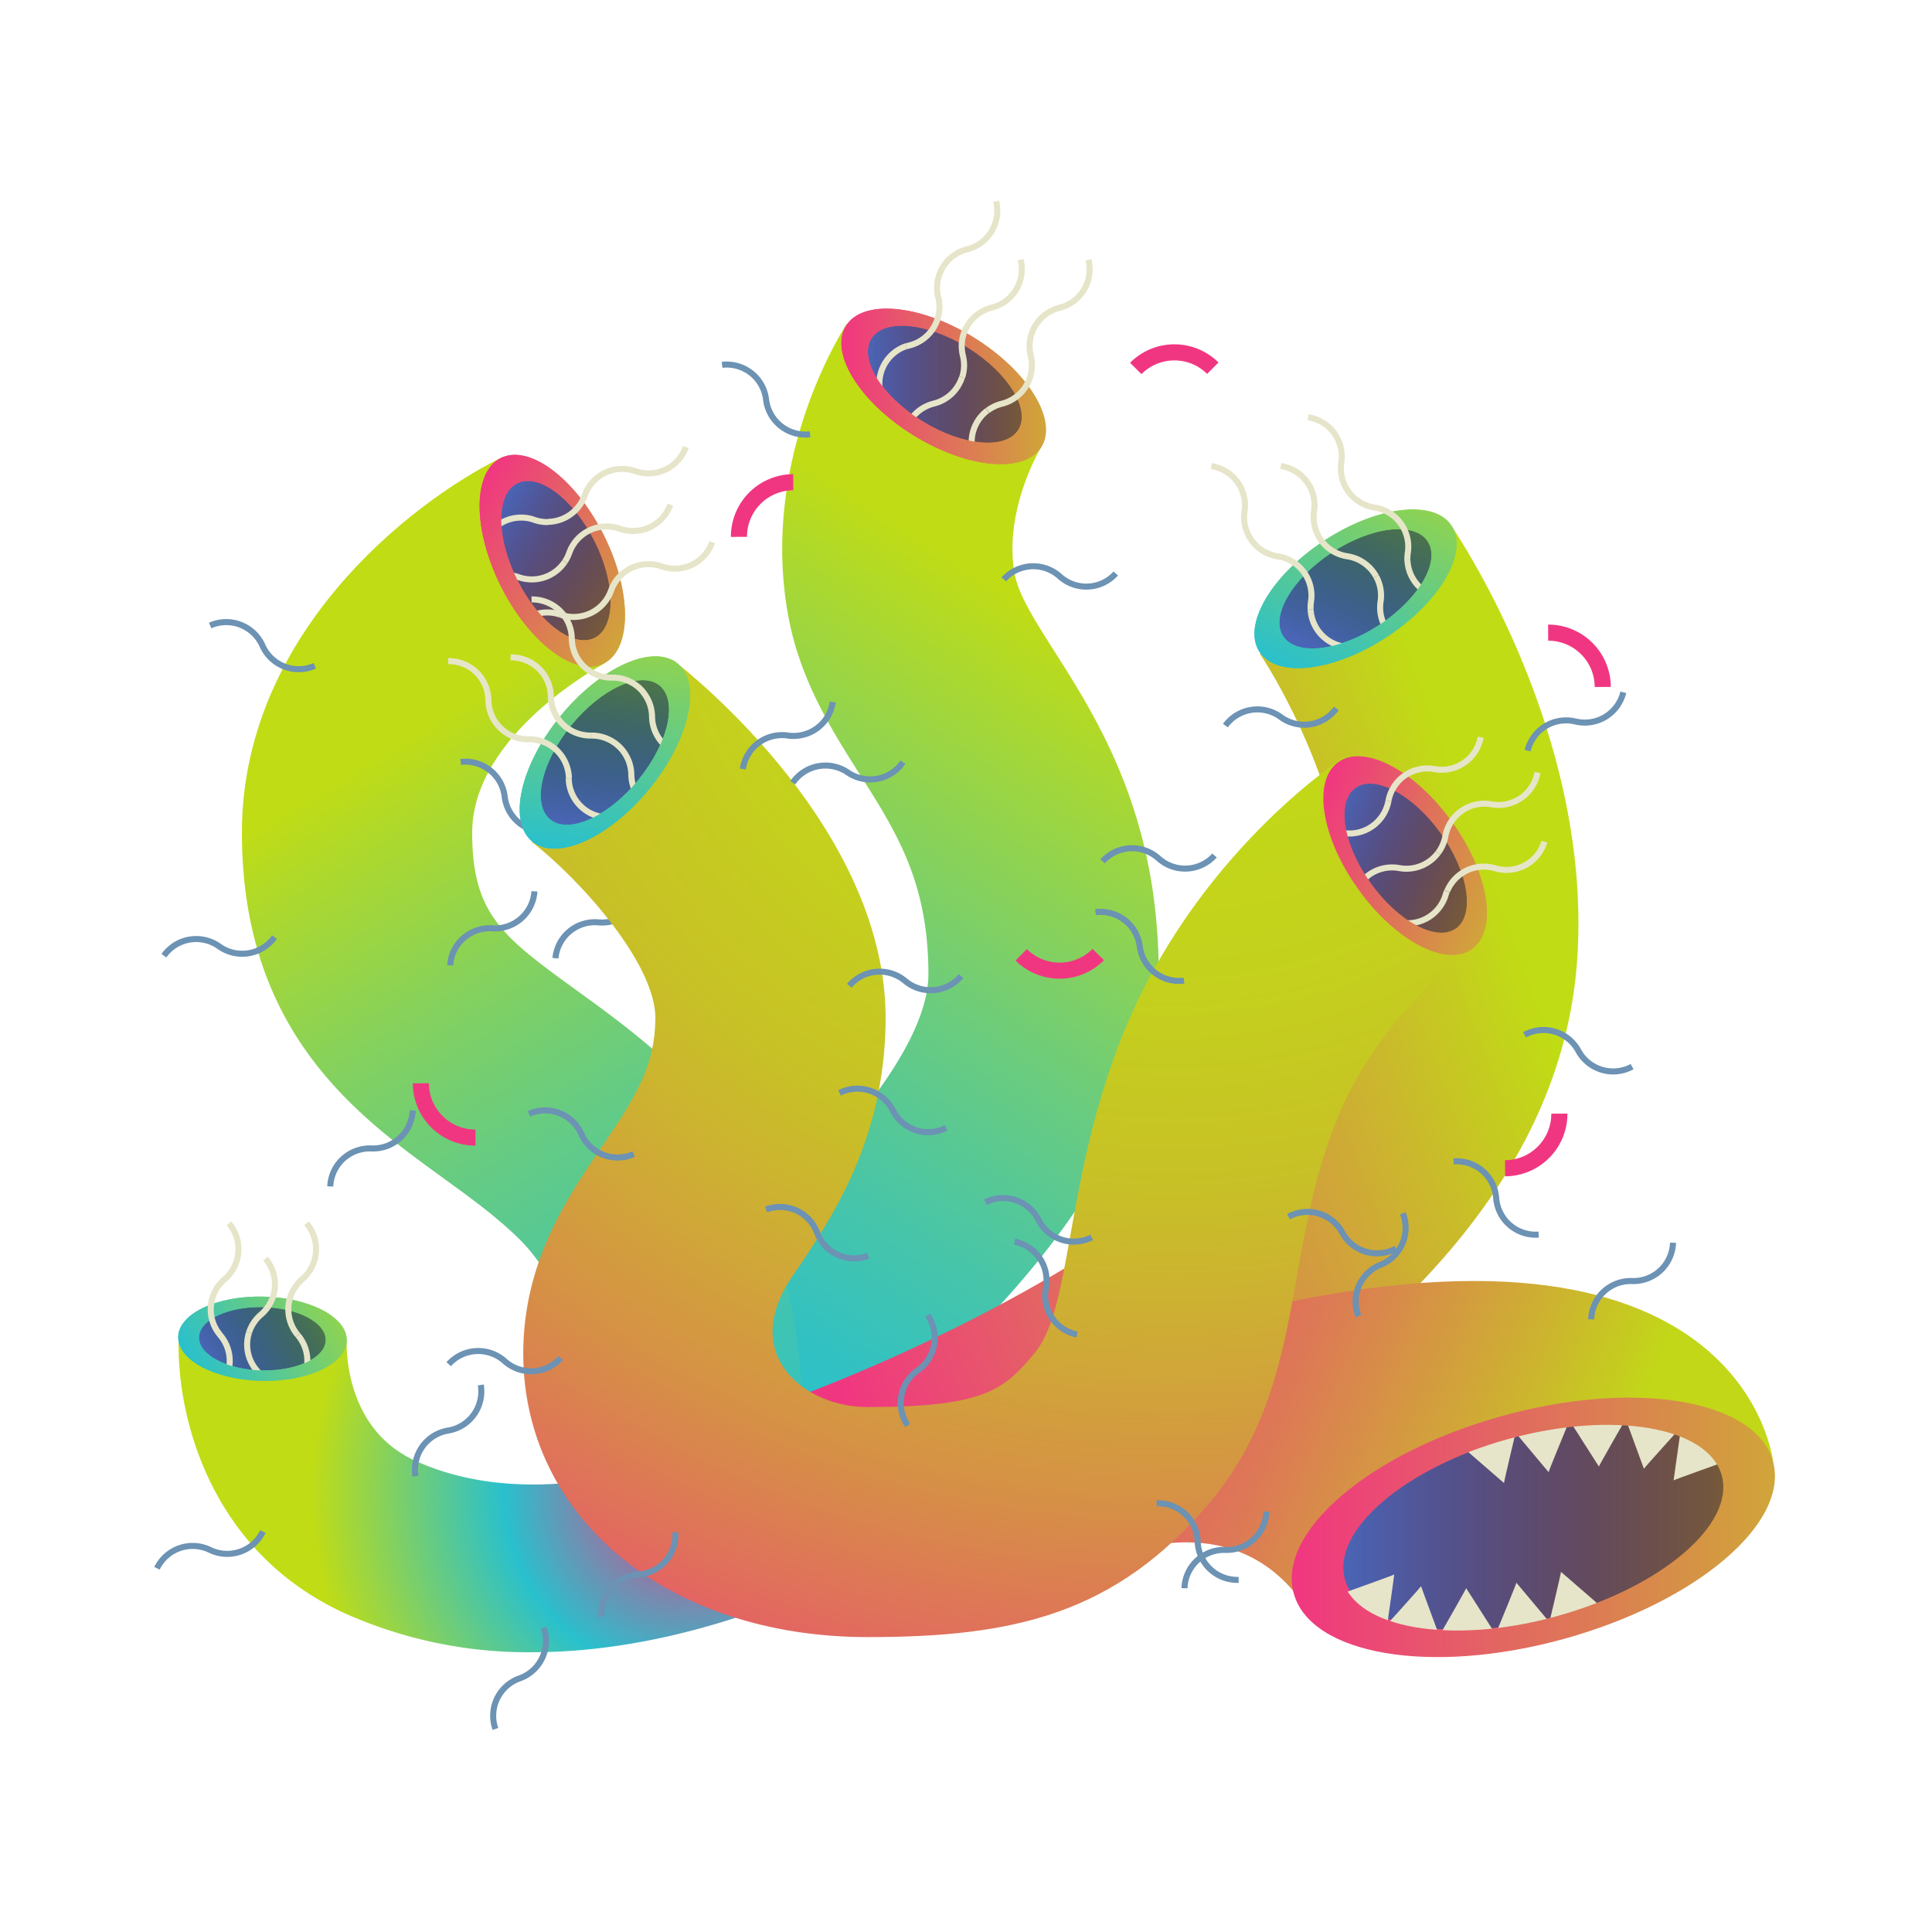 <svg id="Capa_1" data-name="Capa 1" xmlns="http://www.w3.org/2000/svg" xmlns:xlink="http://www.w3.org/1999/xlink" viewBox="0 0 480 480"><defs><style>.cls-1,.cls-22,.cls-23{fill:none;stroke-miterlimit:10;}.cls-1{stroke:#6c92b4;}.cls-1,.cls-22{stroke-width:1.5px;}.cls-2{fill:url(#Degradado_sin_nombre_121);}.cls-3{fill:url(#Degradado_sin_nombre_86);}.cls-4{fill:url(#Degradado_sin_nombre_20);}.cls-5{fill:url(#Degradado_sin_nombre_31);}.cls-6{fill:url(#Degradado_sin_nombre_43);}.cls-7{fill:url(#Degradado_sin_nombre_19);}.cls-8{fill:url(#Degradado_sin_nombre_98);}.cls-9{fill:url(#Degradado_sin_nombre_20-2);}.cls-10{fill:url(#Degradado_sin_nombre_31-2);}.cls-11{fill:url(#Degradado_sin_nombre_47);}.cls-12{fill:url(#Degradado_sin_nombre_31-3);}.cls-13{fill:url(#Degradado_sin_nombre_20-3);}.cls-14{fill:url(#Degradado_sin_nombre_31-4);}.cls-15{fill:url(#Degradado_sin_nombre_125);}.cls-16{fill:url(#Degradado_sin_nombre_47-2);}.cls-17{fill:url(#Degradado_sin_nombre_31-5);}.cls-18{fill:url(#Degradado_sin_nombre_20-4);}.cls-19{fill:url(#Degradado_sin_nombre_31-6);}.cls-20{fill:url(#Degradado_sin_nombre_47-3);}.cls-21{fill:url(#Degradado_sin_nombre_31-7);}.cls-22{stroke:#e6e5c9;}.cls-23{stroke:#f13681;stroke-width:4px;}.cls-24{fill:#e6e5c9;}.cls-25{fill:url(#Degradado_sin_nombre_20-5);}.cls-26{fill:url(#Degradado_sin_nombre_47-4);}.cls-27{fill:url(#Degradado_sin_nombre_47-5);}.cls-28{fill:url(#Degradado_sin_nombre_20-6);}.cls-29{fill:url(#Degradado_sin_nombre_20-7);}.cls-30{fill:url(#Degradado_sin_nombre_47-6);}.cls-31{fill:url(#Degradado_sin_nombre_20-8);}</style><radialGradient id="Degradado_sin_nombre_121" cx="171.45" cy="370.65" r="94.18" gradientUnits="userSpaceOnUse"><stop offset="0" stop-color="#f13681"/><stop offset="0.32" stop-color="#6e91b3"/><stop offset="0.49" stop-color="#29c0cd"/><stop offset="1" stop-color="#c0dc15"/></radialGradient><linearGradient id="Degradado_sin_nombre_86" x1="149.29" y1="327.88" x2="262.15" y2="154.73" gradientUnits="userSpaceOnUse"><stop offset="0" stop-color="#29c0cd"/><stop offset="0.11" stop-color="#31c1c3"/><stop offset="0.29" stop-color="#47c5a9"/><stop offset="0.53" stop-color="#6acc7e"/><stop offset="0.8" stop-color="#9ad544"/><stop offset="1" stop-color="#c0dc15"/></linearGradient><linearGradient id="Degradado_sin_nombre_20" x1="209.02" y1="96.01" x2="259.84" y2="96.01" gradientTransform="translate(192.52 -153.83) rotate(58.21)" gradientUnits="userSpaceOnUse"><stop offset="0" stop-color="#f13681"/><stop offset="1" stop-color="#d0a539"/></linearGradient><linearGradient id="Degradado_sin_nombre_31" x1="215.65" y1="95.47" x2="253.88" y2="95.47" gradientTransform="translate(192.22 -154.37) rotate(58.21)" gradientUnits="userSpaceOnUse"><stop offset="0" stop-color="#4a65b6"/><stop offset="1" stop-color="#181a33" stop-opacity="0.5"/></linearGradient><linearGradient id="Degradado_sin_nombre_43" x1="98.64" y1="184.38" x2="234.69" y2="409.33" gradientUnits="userSpaceOnUse"><stop offset="0" stop-color="#c0dc15"/><stop offset="0.08" stop-color="#abd82f"/><stop offset="0.24" stop-color="#83d15f"/><stop offset="0.4" stop-color="#63cb86"/><stop offset="0.56" stop-color="#4ac6a5"/><stop offset="0.72" stop-color="#38c3bb"/><stop offset="0.87" stop-color="#2dc1c9"/><stop offset="1" stop-color="#29c0cd"/></linearGradient><linearGradient id="Degradado_sin_nombre_19" x1="192.43" y1="300.49" x2="376.41" y2="233.24" gradientUnits="userSpaceOnUse"><stop offset="0" stop-color="#f13681"/><stop offset="1" stop-color="#c0dc15"/></linearGradient><linearGradient id="Degradado_sin_nombre_98" x1="397.82" y1="377.59" x2="110.25" y2="271.69" gradientUnits="userSpaceOnUse"><stop offset="0" stop-color="#c2d718"/><stop offset="0.1" stop-color="#cdb230"/><stop offset="0.26" stop-color="#dc7d53"/><stop offset="0.4" stop-color="#e8566c"/><stop offset="0.51" stop-color="#ee3f7b"/><stop offset="0.58" stop-color="#f13681"/></linearGradient><linearGradient id="Degradado_sin_nombre_20-2" x1="321.48" y1="379.4" x2="440.95" y2="379.4" gradientTransform="translate(114.49 -87.64) rotate(15.41)" xlink:href="#Degradado_sin_nombre_20"/><linearGradient id="Degradado_sin_nombre_31-2" x1="333.72" y1="379.4" x2="428.71" y2="379.4" gradientTransform="translate(114.49 -87.64) rotate(15.41)" xlink:href="#Degradado_sin_nombre_31"/><linearGradient id="Degradado_sin_nombre_47" x1="-1320.94" y1="1381" x2="-1270.12" y2="1381" gradientTransform="translate(710.35 -1710.04) rotate(-31.79)" gradientUnits="userSpaceOnUse"><stop offset="0" stop-color="#29c0cd"/><stop offset="1" stop-color="#8ed352"/></linearGradient><linearGradient id="Degradado_sin_nombre_31-3" x1="-1314.65" y1="1381" x2="-1276.41" y2="1381" gradientTransform="matrix(0.85, -0.53, 0.53, 0.85, 710.35, -1710.04)" xlink:href="#Degradado_sin_nombre_31"/><linearGradient id="Degradado_sin_nombre_20-3" x1="311.6" y1="-952.31" x2="362.42" y2="-952.31" gradientTransform="translate(-849.76 354.59) rotate(58.21)" xlink:href="#Degradado_sin_nombre_20"/><linearGradient id="Degradado_sin_nombre_31-4" x1="318.63" y1="-952.8" x2="356.86" y2="-952.8" gradientTransform="translate(-849.68 354.19) rotate(58.21)" xlink:href="#Degradado_sin_nombre_31"/><radialGradient id="Degradado_sin_nombre_125" cx="291.6" cy="120.82" r="486.56" gradientUnits="userSpaceOnUse"><stop offset="0" stop-color="#c0dc15"/><stop offset="0.15" stop-color="#c1d917"/><stop offset="0.26" stop-color="#c4d01d"/><stop offset="0.36" stop-color="#c8c027"/><stop offset="0.44" stop-color="#cfaa36"/><stop offset="0.53" stop-color="#d78d48"/><stop offset="0.61" stop-color="#e26a5f"/><stop offset="0.68" stop-color="#ee407a"/><stop offset="0.7" stop-color="#f13681"/><stop offset="0.82" stop-color="#29c0cd"/></radialGradient><linearGradient id="Degradado_sin_nombre_47-2" x1="-1991.33" y1="1185.82" x2="-1940.52" y2="1185.82" gradientTransform="translate(1196.49 -1856.69) rotate(-31.79)" xlink:href="#Degradado_sin_nombre_47"/><linearGradient id="Degradado_sin_nombre_31-5" x1="-1985.04" y1="1185.82" x2="-1946.81" y2="1185.82" gradientTransform="translate(1196.49 -1856.69) rotate(-31.79)" xlink:href="#Degradado_sin_nombre_31"/><linearGradient id="Degradado_sin_nombre_20-4" x1="565.3" y1="-710.69" x2="616.12" y2="-710.69" gradientTransform="matrix(0.53, 0.85, -0.85, 0.53, -566.21, 84.98)" xlink:href="#Degradado_sin_nombre_20"/><linearGradient id="Degradado_sin_nombre_31-6" x1="571.95" y1="-710.16" x2="610.19" y2="-710.16" gradientTransform="matrix(0.53, 0.85, -0.85, 0.53, -565.82, 85.02)" xlink:href="#Degradado_sin_nombre_31"/><linearGradient id="Degradado_sin_nombre_47-3" x1="-566.86" y1="824.07" x2="-529.61" y2="824.07" gradientTransform="matrix(0.53, 0.85, -0.85, 0.53, 1054.46, 364.42)" xlink:href="#Degradado_sin_nombre_47"/><linearGradient id="Degradado_sin_nombre_31-7" x1="-562.24" y1="824.07" x2="-534.22" y2="824.07" gradientTransform="translate(1054.46 364.42) rotate(58.21)" xlink:href="#Degradado_sin_nombre_31"/><linearGradient id="Degradado_sin_nombre_20-5" x1="320.94" y1="379.55" x2="440.41" y2="379.55" gradientTransform="matrix(1, 0, 0, 1, 0, 0)" xlink:href="#Degradado_sin_nombre_20"/><linearGradient id="Degradado_sin_nombre_47-4" x1="49.15" y1="342.07" x2="81.25" y2="323.15" gradientTransform="matrix(1, 0, 0, 1, 0, 0)" xlink:href="#Degradado_sin_nombre_47"/><linearGradient id="Degradado_sin_nombre_47-5" x1="146.98" y1="212.15" x2="153.57" y2="161.76" gradientTransform="matrix(1, 0, 0, 1, 0, 0)" xlink:href="#Degradado_sin_nombre_47"/><linearGradient id="Degradado_sin_nombre_20-6" x1="115.57" y1="126.02" x2="158.87" y2="152.6" gradientTransform="matrix(1, 0, 0, 1, 0, 0)" xlink:href="#Degradado_sin_nombre_20"/><linearGradient id="Degradado_sin_nombre_20-7" x1="325.72" y1="202.8" x2="372.64" y2="222.29" gradientTransform="matrix(1, 0, 0, 1, 0, 0)" xlink:href="#Degradado_sin_nombre_20"/><linearGradient id="Degradado_sin_nombre_47-6" x1="326.08" y1="169.34" x2="347.46" y2="123.24" gradientTransform="matrix(1, 0, 0, 1, 0, 0)" xlink:href="#Degradado_sin_nombre_47"/><linearGradient id="Degradado_sin_nombre_20-8" x1="209.02" y1="96.01" x2="259.84" y2="96.01" gradientTransform="matrix(1, 0, 0, 1, 0, 0)" xlink:href="#Degradado_sin_nombre_20"/></defs><title>Sin título-3</title><path class="cls-1" d="M138,238.07a9.85,9.85,0,0,1,10.71-8.91,9.85,9.85,0,0,0,10.71-8.91"/><path class="cls-2" d="M132.26,410.49a111.24,111.24,0,0,1-46.42-9.59c-35-15.93-42.48-51.56-41.37-70.1l41.67,2.49v-.23c-.08,2.23-.29,22,17,29.85,40.1,18.25,92.34-11.55,92.86-11.85l3.08-1.79,3.55-.69c.53-.1,53.23-10.08,87-17.47l8.92,40.78c-29.43,6.43-72.74,14.76-84.89,17.08C203.05,394.59,169.74,410.49,132.26,410.49Z"/><path class="cls-3" d="M196.91,369.14l-32.22-47.27,16.11,23.63-16.14-23.61c26.6-18.23,66-56.22,66-79.84,0-22.8-7.88-35.22-17-49.59-7-11.05-15-23.59-17.89-39.82-6.75-37.58,12.39-68.75,14.6-72.18l48.12,30.93.16-.25c-.09.15-9.41,15.61-6.57,31.4.93,5.17,4.88,11.39,9.88,19.26,10.94,17.23,25.92,40.83,25.92,80.26,0,28.59-16,59.1-47.59,90.69A335.41,335.41,0,0,1,196.91,369.14Z"/><ellipse class="cls-4" cx="234.43" cy="96.01" rx="14.27" ry="28.54" transform="translate(29.32 244.68) rotate(-58.21)"/><ellipse class="cls-5" cx="234.76" cy="95.47" rx="10.74" ry="21.48" transform="translate(29.93 244.71) rotate(-58.21)"/><path class="cls-6" d="M198.76,383,147.3,368.44c2.28-20.83-5.48-47.79-17.94-60.25-5.7-5.7-12.4-10.55-19.5-15.69-21-15.21-49.76-36-49.76-85.64,0-48.53,40.79-81.54,64.89-93.4l25.25,51.33.16-.08c-.33.17-33.09,17.49-33.09,42.15,0,20.4,7.65,25.94,26.12,39.32,8.19,5.93,17.48,12.66,26.39,21.57C206.54,304.48,199.67,375.07,198.76,383Z"/><path class="cls-7" d="M203.75,405.66l-17.5-54.46c37.18-12,144.34-59.23,148.49-116.48,2.62-36.12-21.49-72-21.74-72.3l47-32.64c1.47,2.11,35.93,52.43,31.81,109.08-3.42,47.14-37.28,89.88-100.63,127A486.58,486.58,0,0,1,203.75,405.66Z"/><path class="cls-8" d="M274.08,387.76s30.52-15.1,48.89,9.58l117.57-34s-6.6-68.41-134.33-36.69S274.08,387.76,274.08,387.76Z"/><ellipse class="cls-9" cx="381.22" cy="379.4" rx="61.45" ry="28.7" transform="translate(-87.09 114.91) rotate(-15.41)"/><ellipse class="cls-10" cx="381.22" cy="379.4" rx="48.86" ry="22.82" transform="translate(-87.09 114.91) rotate(-15.41)"/><ellipse class="cls-11" cx="336.77" cy="146.29" rx="28.54" ry="14.27" transform="translate(-24.99 209.09) rotate(-33.33)"/><ellipse class="cls-12" cx="336.77" cy="146.29" rx="21.48" ry="10.74" transform="translate(-24.99 209.09) rotate(-33.33)"/><ellipse class="cls-13" cx="137.22" cy="139.31" rx="14.27" ry="28.54" transform="translate(-47.92 76.38) rotate(-26.66)"/><ellipse class="cls-14" cx="138.1" cy="139.28" rx="10.74" ry="21.48" transform="translate(-47.81 76.77) rotate(-26.66)"/><path class="cls-15" d="M215.56,406.73C166,406.73,130,377.1,130,336.28c0-22.68,10.85-38.62,19.56-51.43,8.38-12.31,13.12-19.85,13.27-31.73.16-13.44-18.26-34.23-30.76-44l35.12-45.15c5.47,4.24,53.41,42.78,52.84,89.89-.36,29.7-13.5,49.11-23.17,63.23-13.26,19.36,2.81,32.49,18.73,32.49,29,0,33.85-4.3,41.33-13.26,4.58-5.49,6.34-14.4,9.06-29.69,2.26-12.71,5.07-28.52,11.52-45.85,17-45.65,52.42-70,56.41-72.67l31.52,47.74.17-.11c-.24.16-23.88,16.52-34.49,45-4.64,12.47-6.76,24.38-8.81,35.9-3.4,19.13-6.91,38.91-21.47,56.35C277.19,401.2,251.67,406.73,215.56,406.73Z"/><ellipse class="cls-16" cx="150.28" cy="186.96" rx="28.54" ry="14.27" transform="translate(-89.58 185.08) rotate(-50.76)"/><ellipse class="cls-17" cx="150.28" cy="186.96" rx="21.48" ry="10.74" transform="translate(-89.58 185.08) rotate(-50.76)"/><ellipse class="cls-18" cx="349.06" cy="212.63" rx="14.27" ry="28.54" transform="translate(-58.51 243.28) rotate(-35.65)"/><ellipse class="cls-19" cx="349.18" cy="213.26" rx="10.74" ry="21.48" transform="translate(-58.86 243.47) rotate(-35.65)"/><ellipse class="cls-20" cx="65.19" cy="332.6" rx="10.46" ry="20.92" transform="translate(-268.78 390.34) rotate(-88.72)"/><ellipse class="cls-21" cx="65.19" cy="332.6" rx="7.87" ry="15.74" transform="translate(-268.78 390.34) rotate(-88.72)"/><path class="cls-22" d="M225.17,86a9.85,9.85,0,0,0-6.41,11.71"/><path class="cls-22" d="M225.92,104.79a9.82,9.82,0,0,1,6.08-4.52,9.84,9.84,0,0,0,7-6.53"/><path class="cls-22" d="M241.69,112.22A9.85,9.85,0,0,1,245.31,102"/><path class="cls-22" d="M136.13,129.71a9.83,9.83,0,0,1-3.4-.56,9.84,9.84,0,0,0-9.06,1.33"/><path class="cls-22" d="M125.39,142.84a9.83,9.83,0,0,1,3.47.56,9.85,9.85,0,0,0,11.47-3.84"/><path class="cls-22" d="M131.43,153.28a9.82,9.82,0,0,1,7.82-.56"/><path class="cls-22" d="M54.45,331.4l.26.32a9.84,9.84,0,0,1,2.08,8.75"/><path class="cls-22" d="M64.91,342.1a9.89,9.89,0,0,0-1.14-1.64,9.84,9.84,0,0,1-1.9-9.39"/><path class="cls-22" d="M76.07,340.47A9.84,9.84,0,0,0,74,331.71"/><path class="cls-22" d="M344.95,199a9.85,9.85,0,0,1-11.46,7.92"/><path class="cls-22" d="M337.45,220.23a9.85,9.85,0,0,1,10.18-4.56,9.85,9.85,0,0,0,9.66-3.78"/><path class="cls-22" d="M346,228.74q.46.09.91.23a9.85,9.85,0,0,0,12.25-6.62q.14-.48.33-.93"/><path class="cls-1" d="M40.72,237.44a9.85,9.85,0,0,1,13.74-2.31,9.85,9.85,0,0,0,13.74-2.31"/><path class="cls-1" d="M131.43,276.73a9.85,9.85,0,0,1,13,5,9.85,9.85,0,0,0,13,5"/><path class="cls-1" d="M111.48,338.93a9.85,9.85,0,0,1,13.91-.76,9.85,9.85,0,0,0,13.91-.76"/><path class="cls-1" d="M149.43,401.66a9.85,9.85,0,0,1,9.17-10.48,9.85,9.85,0,0,0,9.17-10.48"/><path class="cls-1" d="M307.74,392.51A9.85,9.85,0,0,1,297.56,383a9.85,9.85,0,0,0-10.18-9.51"/><path class="cls-1" d="M346.84,310.19a9.85,9.85,0,0,1-13.36-3.95,9.85,9.85,0,0,0-13.36-3.95"/><path class="cls-1" d="M403.31,172a9.85,9.85,0,0,1-11.89,7.25,9.85,9.85,0,0,0-11.89,7.25"/><path class="cls-1" d="M405.49,265a9.85,9.85,0,0,1-13.36-3.95,9.85,9.85,0,0,0-13.36-3.95"/><path class="cls-1" d="M382.28,306.73a9.85,9.85,0,0,1-10.56-9.09,9.85,9.85,0,0,0-10.56-9.09"/><path class="cls-1" d="M415.66,308.75a9.85,9.85,0,0,1-10.17,9.52,9.85,9.85,0,0,0-10.17,9.52"/><path class="cls-1" d="M314.62,375.55a9.85,9.85,0,0,1-10.17,9.52,9.85,9.85,0,0,0-10.17,9.52"/><path class="cls-1" d="M348.52,301.44A9.85,9.85,0,0,1,343,314.23,9.85,9.85,0,0,0,337.49,327"/><path class="cls-1" d="M52.21,155.41a9.85,9.85,0,0,1,13,5,9.85,9.85,0,0,0,13,5"/><path class="cls-1" d="M82.05,294.77a9.85,9.85,0,0,1,10.24-9.44,9.85,9.85,0,0,0,10.24-9.44"/><path class="cls-1" d="M39,389.64a9.85,9.85,0,0,1,13.16-4.57,9.85,9.85,0,0,0,13.16-4.57"/><path class="cls-1" d="M123.09,429.55a9.85,9.85,0,0,1,6-12.56,9.85,9.85,0,0,0,6-12.56"/><path class="cls-1" d="M111.84,239.83a9.85,9.85,0,0,1,10.47-9.19,9.85,9.85,0,0,0,10.47-9.19"/><path class="cls-1" d="M249.39,143.94a9.85,9.85,0,0,1,13.91-.73,9.85,9.85,0,0,0,13.91-.73"/><path class="cls-1" d="M273.93,214a9.85,9.85,0,0,1,13.91-.73,9.85,9.85,0,0,0,13.91-.73"/><path class="cls-1" d="M252.07,308.48A9.85,9.85,0,0,1,259.84,320a9.85,9.85,0,0,0,7.77,11.56"/><path class="cls-1" d="M184.56,191.06a9.85,9.85,0,0,1,11.17-8.32,9.85,9.85,0,0,0,11.17-8.32"/><path class="cls-1" d="M211,244.92a9.85,9.85,0,0,1,13.88-1.21,9.85,9.85,0,0,0,13.88-1.21"/><path class="cls-1" d="M244.8,298.69A9.85,9.85,0,0,1,258,303.06a9.85,9.85,0,0,0,13.23,4.36"/><path class="cls-1" d="M272.17,226.63a9.85,9.85,0,0,1,11,8.5,9.85,9.85,0,0,0,11,8.5"/><path class="cls-1" d="M304.45,180.27a9.85,9.85,0,0,1,13.77-2.11A9.85,9.85,0,0,0,332,176"/><path class="cls-1" d="M190.33,300.49A9.85,9.85,0,0,1,203,306.25,9.85,9.85,0,0,0,215.7,312"/><path class="cls-1" d="M225.53,354.17A9.85,9.85,0,0,1,228,340.47a9.85,9.85,0,0,0,2.48-13.71"/><path class="cls-1" d="M114.46,189.3a9.85,9.85,0,0,1,10.93,8.63,9.85,9.85,0,0,0,10.93,8.63"/><path class="cls-1" d="M179.4,90.64a9.85,9.85,0,0,1,10.93,8.63,9.85,9.85,0,0,0,10.93,8.63"/><path class="cls-1" d="M208.58,271.54a9.85,9.85,0,0,1,13.24,4.34,9.85,9.85,0,0,0,13.24,4.34"/><path class="cls-1" d="M103.23,366.74a9.85,9.85,0,0,1,8.11-11.32,9.85,9.85,0,0,0,8.11-11.33"/><path class="cls-1" d="M196.95,194.48a9.85,9.85,0,0,1,13.69-2.56,9.85,9.85,0,0,0,13.69-2.56"/><path class="cls-22" d="M325.62,151.44a9.85,9.85,0,0,0,8.36,9.22"/><path class="cls-22" d="M344.13,155.71a9.81,9.81,0,0,1-1.13-6.26,9.81,9.81,0,0,0-1.11-6.24"/><path class="cls-22" d="M354.13,147a9.87,9.87,0,0,1-4.46-7.86"/><path class="cls-22" d="M141.3,193.38a9.85,9.85,0,0,0,10,9.71"/><path class="cls-22" d="M158.61,197.94a9.8,9.8,0,0,1-1.76-5.48,9.85,9.85,0,0,0-10-9.71"/><path class="cls-22" d="M166,185.82a9.83,9.83,0,0,1-4-7.78,9.81,9.81,0,0,0-2.2-6.06"/><path class="cls-23" d="M272.86,237.16a13.53,13.53,0,0,1-19.14.06"/><path class="cls-23" d="M387.42,276.68a13.53,13.53,0,0,1-13.49,13.57"/><path class="cls-23" d="M384.63,157.18a13.53,13.53,0,0,1,13.57,13.49"/><path class="cls-23" d="M282.18,91.54a13.53,13.53,0,0,1,19.14-.06"/><path class="cls-23" d="M183.59,133.38a13.53,13.53,0,0,1,13.49-13.57"/><path class="cls-23" d="M118.13,282.63a13.53,13.53,0,0,1-13.57-13.49"/><path class="cls-24" d="M363.49,359.63s10.26,8.91,10.18,8.82,3-13,3-13Z"/><path class="cls-24" d="M376.1,355.43s8.72,10.43,8.65,10.32,5-12.39,5-12.39Z"/><path class="cls-24" d="M390,353s7.3,11.47,7.25,11.35,6.56-11.64,6.56-11.64Z"/><path class="cls-24" d="M403.79,352.25s4.66,12.77,4.64,12.65,8.91-10,8.91-10Z"/><path class="cls-24" d="M417.68,354.45s-1.91,13.46-1.87,13.34,12.55-4.58,12.55-4.58Z"/><path class="cls-24" d="M398,399.35s-10.26-8.91-10.18-8.82-3,13-3,13Z"/><path class="cls-24" d="M385.39,403.55s-8.72-10.43-8.65-10.32-5,12.39-5,12.39Z"/><path class="cls-24" d="M371.51,405.94s-7.3-11.47-7.25-11.35-6.56,11.64-6.56,11.64Z"/><path class="cls-24" d="M357.7,406.73S353,394,353.06,394.08s-8.91,10-8.91,10Z"/><path class="cls-24" d="M344.53,404.52s1.91-13.46,1.87-13.34-12.55,4.58-12.55,4.58Z"/><path class="cls-25" d="M439.92,363.23c-4.22-15.29-34.15-20.36-66.87-11.35s-55.83,28.71-51.62,44,34.15,20.38,66.87,11.35S444.12,378.5,439.92,363.23Zm-53.18,38.33c-26,7.16-49.81,3.12-53.15-9s15-27.81,41-35,49.81-3.14,53.17,9S412.75,394.38,386.73,401.55Z"/><path class="cls-26" d="M65.43,322.14c-11.55-.25-21,4.22-21.15,10S53.41,342.81,65,343.06s21-4.21,21.15-10S77,322.41,65.43,322.14ZM65,340.48c-8.69-.2-15.66-3.88-15.57-8.22s7.24-7.71,15.92-7.51S81,328.61,80.93,333,73.71,340.67,65,340.48Z"/><path class="cls-22" d="M56.88,303.94a9.85,9.85,0,0,1-1.08,13.89,9.85,9.85,0,0,0-1.34,13.57"/><path class="cls-22" d="M61.87,331.07a9.8,9.8,0,0,1,3-4.49,9.85,9.85,0,0,0,1.08-13.89"/><path class="cls-22" d="M74,331.71a9.85,9.85,0,0,1,1.08-13.89,9.85,9.85,0,0,0,1.08-13.89"/><path class="cls-27" d="M168.34,164.85c-6.11-5-19.14.87-29.11,13.08s-13.11,26.14-7,31.14,19.14-.88,29.11-13.08S174.44,169.83,168.34,164.85Zm-9.74,28.9c-7.51,9.18-17.32,13.59-21.91,9.83s-2.24-14.24,5.27-23.42,17.3-13.59,21.91-9.83S166.09,184.56,158.6,193.75Z"/><path class="cls-22" d="M111.34,164.25a9.85,9.85,0,0,1,10,9.71,9.85,9.85,0,0,0,10,9.71,9.85,9.85,0,0,1,10,9.71"/><path class="cls-22" d="M146.86,182.75a9.85,9.85,0,0,1-10-9.71,9.85,9.85,0,0,0-10-9.71"/><path class="cls-28" d="M150,132.91c-7.08-14.1-18.52-22.65-25.57-19.11s-7,17.83.06,31.91S143,168.36,150,164.82,157,147,150,132.91Zm-2.24,25.56c-5.3,2.66-13.91-3.77-19.23-14.38s-5.33-21.35,0-24,13.91,3.77,19.25,14.38S153,155.81,147.74,158.47Z"/><path class="cls-22" d="M159.85,172a9.83,9.83,0,0,0-7.79-3.65,9.85,9.85,0,0,1-10-9.71,9.85,9.85,0,0,0-10-9.71"/><path class="cls-22" d="M170.4,111.06a9.85,9.85,0,0,1-12.56,6,9.85,9.85,0,0,0-12.56,6,9.85,9.85,0,0,1-9.16,6.59"/><path class="cls-22" d="M140.34,139.55a9.87,9.87,0,0,0,1.09-2.19,9.85,9.85,0,0,1,12.56-6,9.85,9.85,0,0,0,12.56-6"/><path class="cls-22" d="M139.26,152.72a9.85,9.85,0,0,0,12.56-6,9.85,9.85,0,0,1,12.56-6,9.85,9.85,0,0,0,12.56-6"/><path class="cls-29" d="M360.77,204.22c-9.18-12.82-21.83-19.46-28.23-14.87s-4.14,18.69,5,31.51,21.83,19.48,28.23,14.87S370,217,360.77,204.22Zm1.05,26.41c-4.82,3.45-14.33-1.56-21.24-11.19s-8.61-20.25-3.79-23.72,14.32,1.56,21.24,11.19S366.65,227.17,361.83,230.63Z"/><path class="cls-22" d="M367.87,183.16a9.85,9.85,0,0,1-11.46,7.92A9.85,9.85,0,0,0,344.95,199"/><path class="cls-22" d="M357.29,211.89a9.81,9.81,0,0,0,1.81-4.14,9.85,9.85,0,0,1,11.46-7.92A9.85,9.85,0,0,0,382,191.92"/><path class="cls-22" d="M359.54,221.41a9.85,9.85,0,0,1,11.92-5.69,9.85,9.85,0,0,0,12.25-6.62"/><path class="cls-30" d="M360.63,130.61c-4.34-6.59-18.52-4.9-31.69,3.76s-20.35,21-16,27.61,18.52,4.9,31.69-3.76S365,137.19,360.63,130.61Zm-17.95,24.66c-9.93,6.51-20.59,7.78-23.86,2.83s2.13-14.25,12-20.78,20.59-7.78,23.86-2.83S352.59,148.74,342.68,155.27Z"/><path class="cls-22" d="M300.94,115.8A9.85,9.85,0,0,1,309.2,127a9.85,9.85,0,0,0,8.26,11.22,9.85,9.85,0,0,1,8.26,11.22,9.89,9.89,0,0,0-.1,2"/><path class="cls-22" d="M341.89,143.21a9.83,9.83,0,0,0-7.15-5A9.85,9.85,0,0,1,326.48,127a9.85,9.85,0,0,0-8.26-11.22"/><path class="cls-22" d="M349.66,139.18a9.9,9.9,0,0,1,.11-1.87,9.85,9.85,0,0,0-8.26-11.22,9.85,9.85,0,0,1-8.26-11.22A9.85,9.85,0,0,0,325,103.67"/><path class="cls-31" d="M242,83.88c-13.4-8.32-27.63-9.62-31.79-2.91s3.34,18.86,16.74,27.16,27.63,9.6,31.79,2.91S255.35,92.19,242,83.88ZM253,106.78c-3.12,5-13.84,4.07-23.92-2.18s-15.72-15.4-12.6-20.44,13.84-4.07,23.92,2.18S256.14,101.74,253,106.78Z"/><path class="cls-22" d="M247.47,50a9.85,9.85,0,0,1-7.18,11.94,9.85,9.85,0,0,0-7.18,11.94,9.85,9.85,0,0,1-7.18,11.94q-.39.1-.77.23"/><path class="cls-22" d="M239.05,93.75a9.79,9.79,0,0,0,.18-5.4,9.84,9.84,0,0,1,7.17-11.92,9.84,9.84,0,0,0,7.17-11.92"/><path class="cls-22" d="M245.36,102a9.8,9.8,0,0,1,3.55-1.69,9.84,9.84,0,0,0,7.17-11.92,9.84,9.84,0,0,1,7.17-11.92,9.84,9.84,0,0,0,7.17-11.92"/></svg>